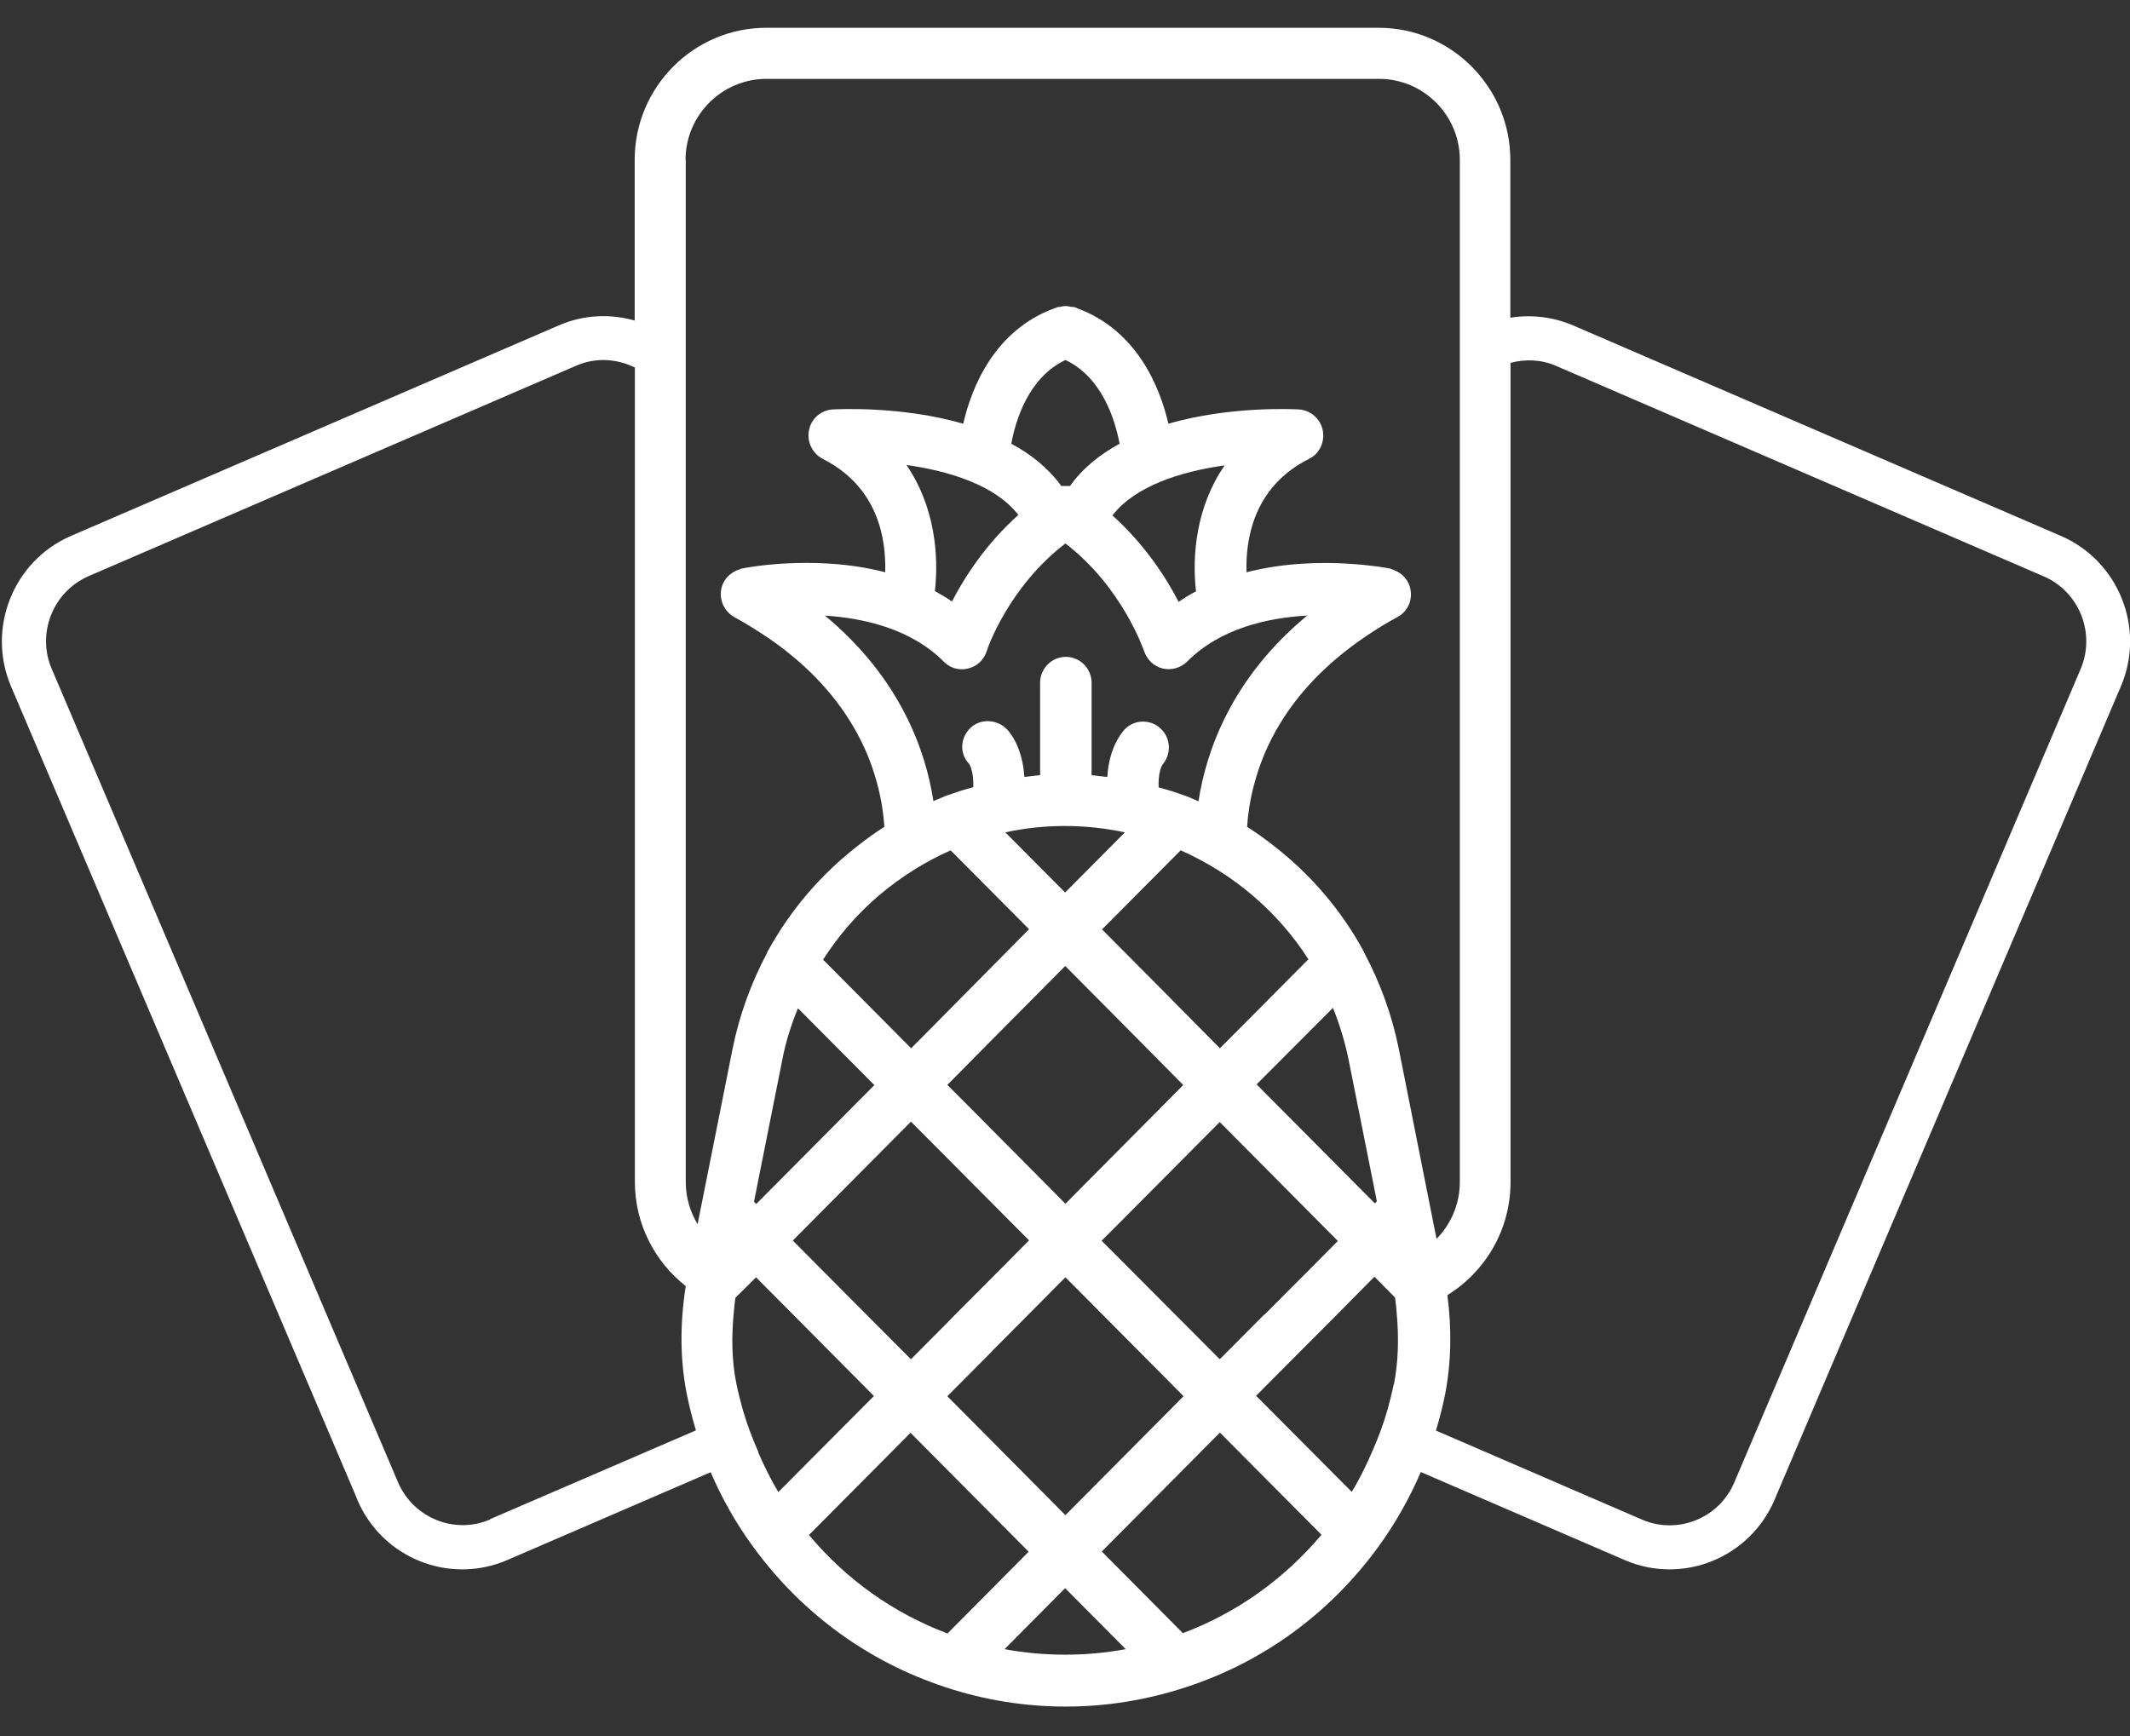 <svg width="65" height="53" viewBox="0 0 65 53" fill="none" xmlns="http://www.w3.org/2000/svg">
<rect x="0" y="0" width="65" height="53" fill="#333333" stroke="none"/>
<path d="M62.89 16.357L48.01 9.934C47.38 9.666 46.719 9.597 46.09 9.697V4.882C46.09 2.662 44.287 0.848 42.073 0.848H23.384C21.17 0.848 19.368 2.656 19.368 4.882V9.784C18.625 9.572 17.808 9.603 17.048 9.934L2.168 16.357C0.403 17.118 -0.414 19.182 0.335 20.947L9.627 42.767L10.861 45.667L10.905 45.779C11.66 47.556 13.711 48.38 15.476 47.619L21.687 44.937C22.03 45.736 22.461 46.496 22.966 47.188L23.016 47.257C24.487 49.259 26.502 50.724 28.834 51.492C28.853 51.492 28.865 51.51 28.884 51.51C30.05 51.891 31.272 52.09 32.52 52.09C33.767 52.09 34.983 51.891 36.155 51.51C36.174 51.51 36.187 51.492 36.211 51.492C38.55 50.724 40.558 49.259 42.03 47.257L42.08 47.188C42.585 46.49 43.015 45.729 43.358 44.931L49.582 47.619C51.347 48.38 53.392 47.556 54.153 45.779L54.197 45.673L55.431 42.767L64.723 20.947C65.478 19.176 64.654 17.118 62.89 16.357ZM20.92 4.882C20.92 3.517 22.03 2.407 23.39 2.407H42.08C43.445 2.407 44.549 3.517 44.549 4.882V36.076C44.549 36.755 44.275 37.367 43.838 37.816L42.685 32.01C42.479 30.987 42.123 30.008 41.631 29.079C41.624 29.054 41.606 29.029 41.599 29.01C40.92 27.769 40.003 26.703 38.912 25.848C38.637 25.63 38.35 25.424 38.057 25.237C38.082 24.857 38.145 24.42 38.269 23.953C38.425 23.36 38.675 22.712 39.08 22.057C39.623 21.171 40.44 20.267 41.649 19.444C41.961 19.232 42.285 19.026 42.647 18.833C42.94 18.677 43.102 18.352 43.046 18.016C43.003 17.716 42.791 17.486 42.516 17.392C42.485 17.38 42.454 17.367 42.423 17.355C42.367 17.342 41.868 17.249 41.138 17.205C40.315 17.155 39.186 17.174 38.039 17.467C38.007 16.476 38.244 14.86 39.947 14.006C40.271 13.85 40.433 13.488 40.365 13.133C40.296 12.784 39.997 12.522 39.641 12.497C39.498 12.491 37.558 12.384 35.656 12.933C35.395 11.811 34.696 10.083 32.875 9.41C32.838 9.391 32.813 9.379 32.775 9.372C32.744 9.366 32.719 9.372 32.688 9.366C32.632 9.36 32.576 9.341 32.526 9.341C32.476 9.341 32.414 9.348 32.364 9.366C32.333 9.366 32.308 9.366 32.276 9.372C32.239 9.391 32.208 9.404 32.177 9.41C30.349 10.083 29.651 11.811 29.395 12.933C27.493 12.384 25.548 12.491 25.41 12.497C25.055 12.522 24.756 12.771 24.687 13.133C24.618 13.482 24.787 13.838 25.105 14.006C26.814 14.867 27.044 16.476 27.013 17.467C25.884 17.174 24.774 17.155 23.951 17.199C23.203 17.242 22.691 17.342 22.629 17.355C22.61 17.355 22.592 17.373 22.567 17.38C22.274 17.467 22.049 17.71 22.005 18.016C21.956 18.346 22.118 18.671 22.405 18.833C22.791 19.045 23.134 19.263 23.459 19.481C24.756 20.373 25.591 21.365 26.121 22.319C26.383 22.787 26.57 23.248 26.701 23.684C26.876 24.252 26.957 24.782 26.988 25.237C26.701 25.418 26.427 25.618 26.159 25.83C25.055 26.69 24.126 27.769 23.44 29.016C23.421 29.041 23.415 29.066 23.409 29.085C22.916 30.014 22.561 30.993 22.355 32.016L21.288 37.367C21.064 36.992 20.927 36.556 20.927 36.082V4.882H20.92ZM23.14 44.314C22.96 43.902 22.797 43.478 22.673 43.048C22.598 42.78 22.529 42.511 22.473 42.243C22.33 41.539 22.317 40.784 22.398 39.998C22.411 39.867 22.423 39.743 22.442 39.612L23.072 38.988L24.207 40.129L25.778 41.713L26.67 42.611L26.352 42.929L23.752 45.542C23.515 45.149 23.315 44.738 23.134 44.32L23.14 44.314ZM25.155 18.789C26.352 18.864 27.799 19.188 28.803 20.198C29.002 20.398 29.277 20.473 29.545 20.404C29.813 20.342 30.025 20.142 30.112 19.874C30.112 19.849 30.755 17.935 32.513 16.588C34.266 17.935 34.902 19.855 34.914 19.874C35.002 20.136 35.214 20.342 35.482 20.404C35.75 20.467 36.031 20.386 36.224 20.198C37.228 19.182 38.675 18.858 39.891 18.789C37.577 20.704 36.81 22.924 36.573 24.458C36.43 24.402 36.299 24.333 36.155 24.283C36.155 24.283 36.137 24.283 36.13 24.277C35.881 24.183 35.619 24.102 35.357 24.034C35.338 23.572 35.457 23.36 35.482 23.329C35.75 23.011 35.731 22.537 35.426 22.244C35.114 21.945 34.615 21.951 34.316 22.269C34.222 22.375 33.842 22.824 33.792 23.716C33.636 23.697 33.48 23.678 33.312 23.66V20.841C33.312 20.404 32.956 20.049 32.526 20.049C32.096 20.049 31.74 20.404 31.74 20.841V23.66C31.584 23.678 31.428 23.691 31.26 23.716C31.204 22.824 30.83 22.362 30.736 22.269C30.437 21.951 29.925 21.92 29.614 22.219C29.302 22.518 29.271 23.005 29.576 23.317C29.576 23.317 29.72 23.529 29.701 24.027C29.439 24.096 29.189 24.177 28.928 24.271C28.928 24.271 28.909 24.271 28.909 24.277H28.903C28.759 24.333 28.628 24.395 28.485 24.451C28.248 22.917 27.481 20.704 25.167 18.783L25.155 18.789ZM32.513 10.988C33.636 11.518 34.029 12.821 34.166 13.544C33.567 13.869 33.043 14.287 32.651 14.835C32.601 14.829 32.557 14.835 32.52 14.835C32.47 14.835 32.432 14.829 32.389 14.835C31.989 14.287 31.459 13.863 30.861 13.544C30.992 12.827 31.385 11.524 32.513 10.988ZM36.492 18.053C36.311 18.147 36.137 18.253 35.968 18.371C35.588 17.635 34.946 16.631 33.948 15.733C34.646 14.823 36.068 14.386 37.371 14.206C36.498 15.471 36.373 16.968 36.498 18.053H36.492ZM31.073 15.721C30.075 16.613 29.427 17.629 29.052 18.359C28.878 18.24 28.697 18.134 28.529 18.041C28.653 16.956 28.529 15.459 27.662 14.193C28.959 14.374 30.381 14.81 31.079 15.721H31.073ZM38.581 40.123L37.689 41.021L37.222 41.489L36.056 40.316L35.862 40.123L34.316 38.57L33.948 38.202L33.617 37.872L33.985 37.504L37.222 34.248L40.826 37.878L40.128 38.583L38.581 40.135V40.123ZM26.439 40.123L24.893 38.57L24.194 37.865L27.799 34.236L31.098 37.554L31.403 37.859L31.123 38.14L30.705 38.564L29.158 40.117L28.934 40.347L27.799 41.489L27.344 41.033L26.439 40.123ZM39.916 29.291L37.228 31.997L36.573 31.336L35.557 30.307L33.63 28.368L36.031 25.954C36.423 26.129 36.798 26.329 37.159 26.553C37.552 26.796 37.92 27.071 38.269 27.37C38.912 27.925 39.473 28.567 39.934 29.291H39.928H39.916ZM40.676 30.762C40.882 31.268 41.038 31.791 41.15 32.322L42.017 36.668L41.955 36.73L38.35 33.101H38.344L40.683 30.756L40.676 30.762ZM36.112 33.114L35.6 33.631L33.05 36.2L32.513 36.743L32.071 36.294L29.52 33.725L28.909 33.114L29.152 32.87L30.169 31.841L32.507 29.484L34.883 31.879L35.9 32.908L36.105 33.114H36.112ZM32.507 27.245L30.68 25.406C31.884 25.144 33.124 25.15 34.328 25.406L32.501 27.245H32.507ZM29.002 25.948L31.403 28.362L29.508 30.276L28.491 31.305L27.805 31.997L25.117 29.291C25.585 28.561 26.152 27.906 26.807 27.345C27.157 27.046 27.524 26.778 27.917 26.534C28.267 26.316 28.634 26.123 29.015 25.954H29.009L29.002 25.948ZM26.683 33.12L23.078 36.749L23.009 36.681L23.876 32.334C23.976 31.804 24.144 31.28 24.35 30.775L26.689 33.126L26.683 33.12ZM30.287 41.227L31.385 40.123L32.214 39.287L32.513 38.988L32.881 39.356L33.642 40.123L34.715 41.202L36.118 42.617L32.513 46.247L28.909 42.617L30.287 41.233V41.227ZM24.687 46.852L27.786 43.734L31.391 47.363L28.915 49.858C27.269 49.24 25.822 48.211 24.693 46.858L24.687 46.852ZM32.507 48.479L34.353 50.338C33.137 50.562 31.877 50.562 30.655 50.338L32.501 48.479H32.507ZM36.099 49.851L33.623 47.357L37.228 43.727L40.327 46.846C39.186 48.199 37.745 49.228 36.105 49.845L36.099 49.851ZM41.25 45.536L38.606 42.879L38.332 42.605L39.242 41.688L40.801 40.123L41.943 38.969L42.572 39.605C42.597 39.767 42.61 39.923 42.622 40.079C42.691 40.828 42.672 41.551 42.541 42.243H42.535C42.479 42.505 42.416 42.767 42.342 43.029C42.217 43.466 42.061 43.883 41.88 44.295C41.693 44.725 41.493 45.143 41.25 45.536ZM14.959 46.378C13.873 46.846 12.614 46.334 12.146 45.243L1.576 20.41C1.114 19.325 1.619 18.059 2.705 17.585L17.584 11.162C18.183 10.9 18.831 10.95 19.374 11.218V36.069C19.374 37.367 19.985 38.514 20.927 39.256C20.746 40.404 20.752 41.507 20.958 42.549C21.033 42.923 21.126 43.297 21.238 43.659L14.965 46.365L14.959 46.378ZM63.495 20.417L52.924 45.249C52.463 46.34 51.197 46.852 50.112 46.384L43.819 43.665C43.932 43.297 44.025 42.929 44.1 42.555C44.287 41.589 44.306 40.566 44.169 39.531C45.322 38.82 46.096 37.541 46.096 36.082V35.945V32.297V11.075C46.545 10.957 47.031 10.969 47.486 11.168L62.366 17.592C63.451 18.059 63.956 19.325 63.495 20.417Z" fill="white"/>
</svg>
